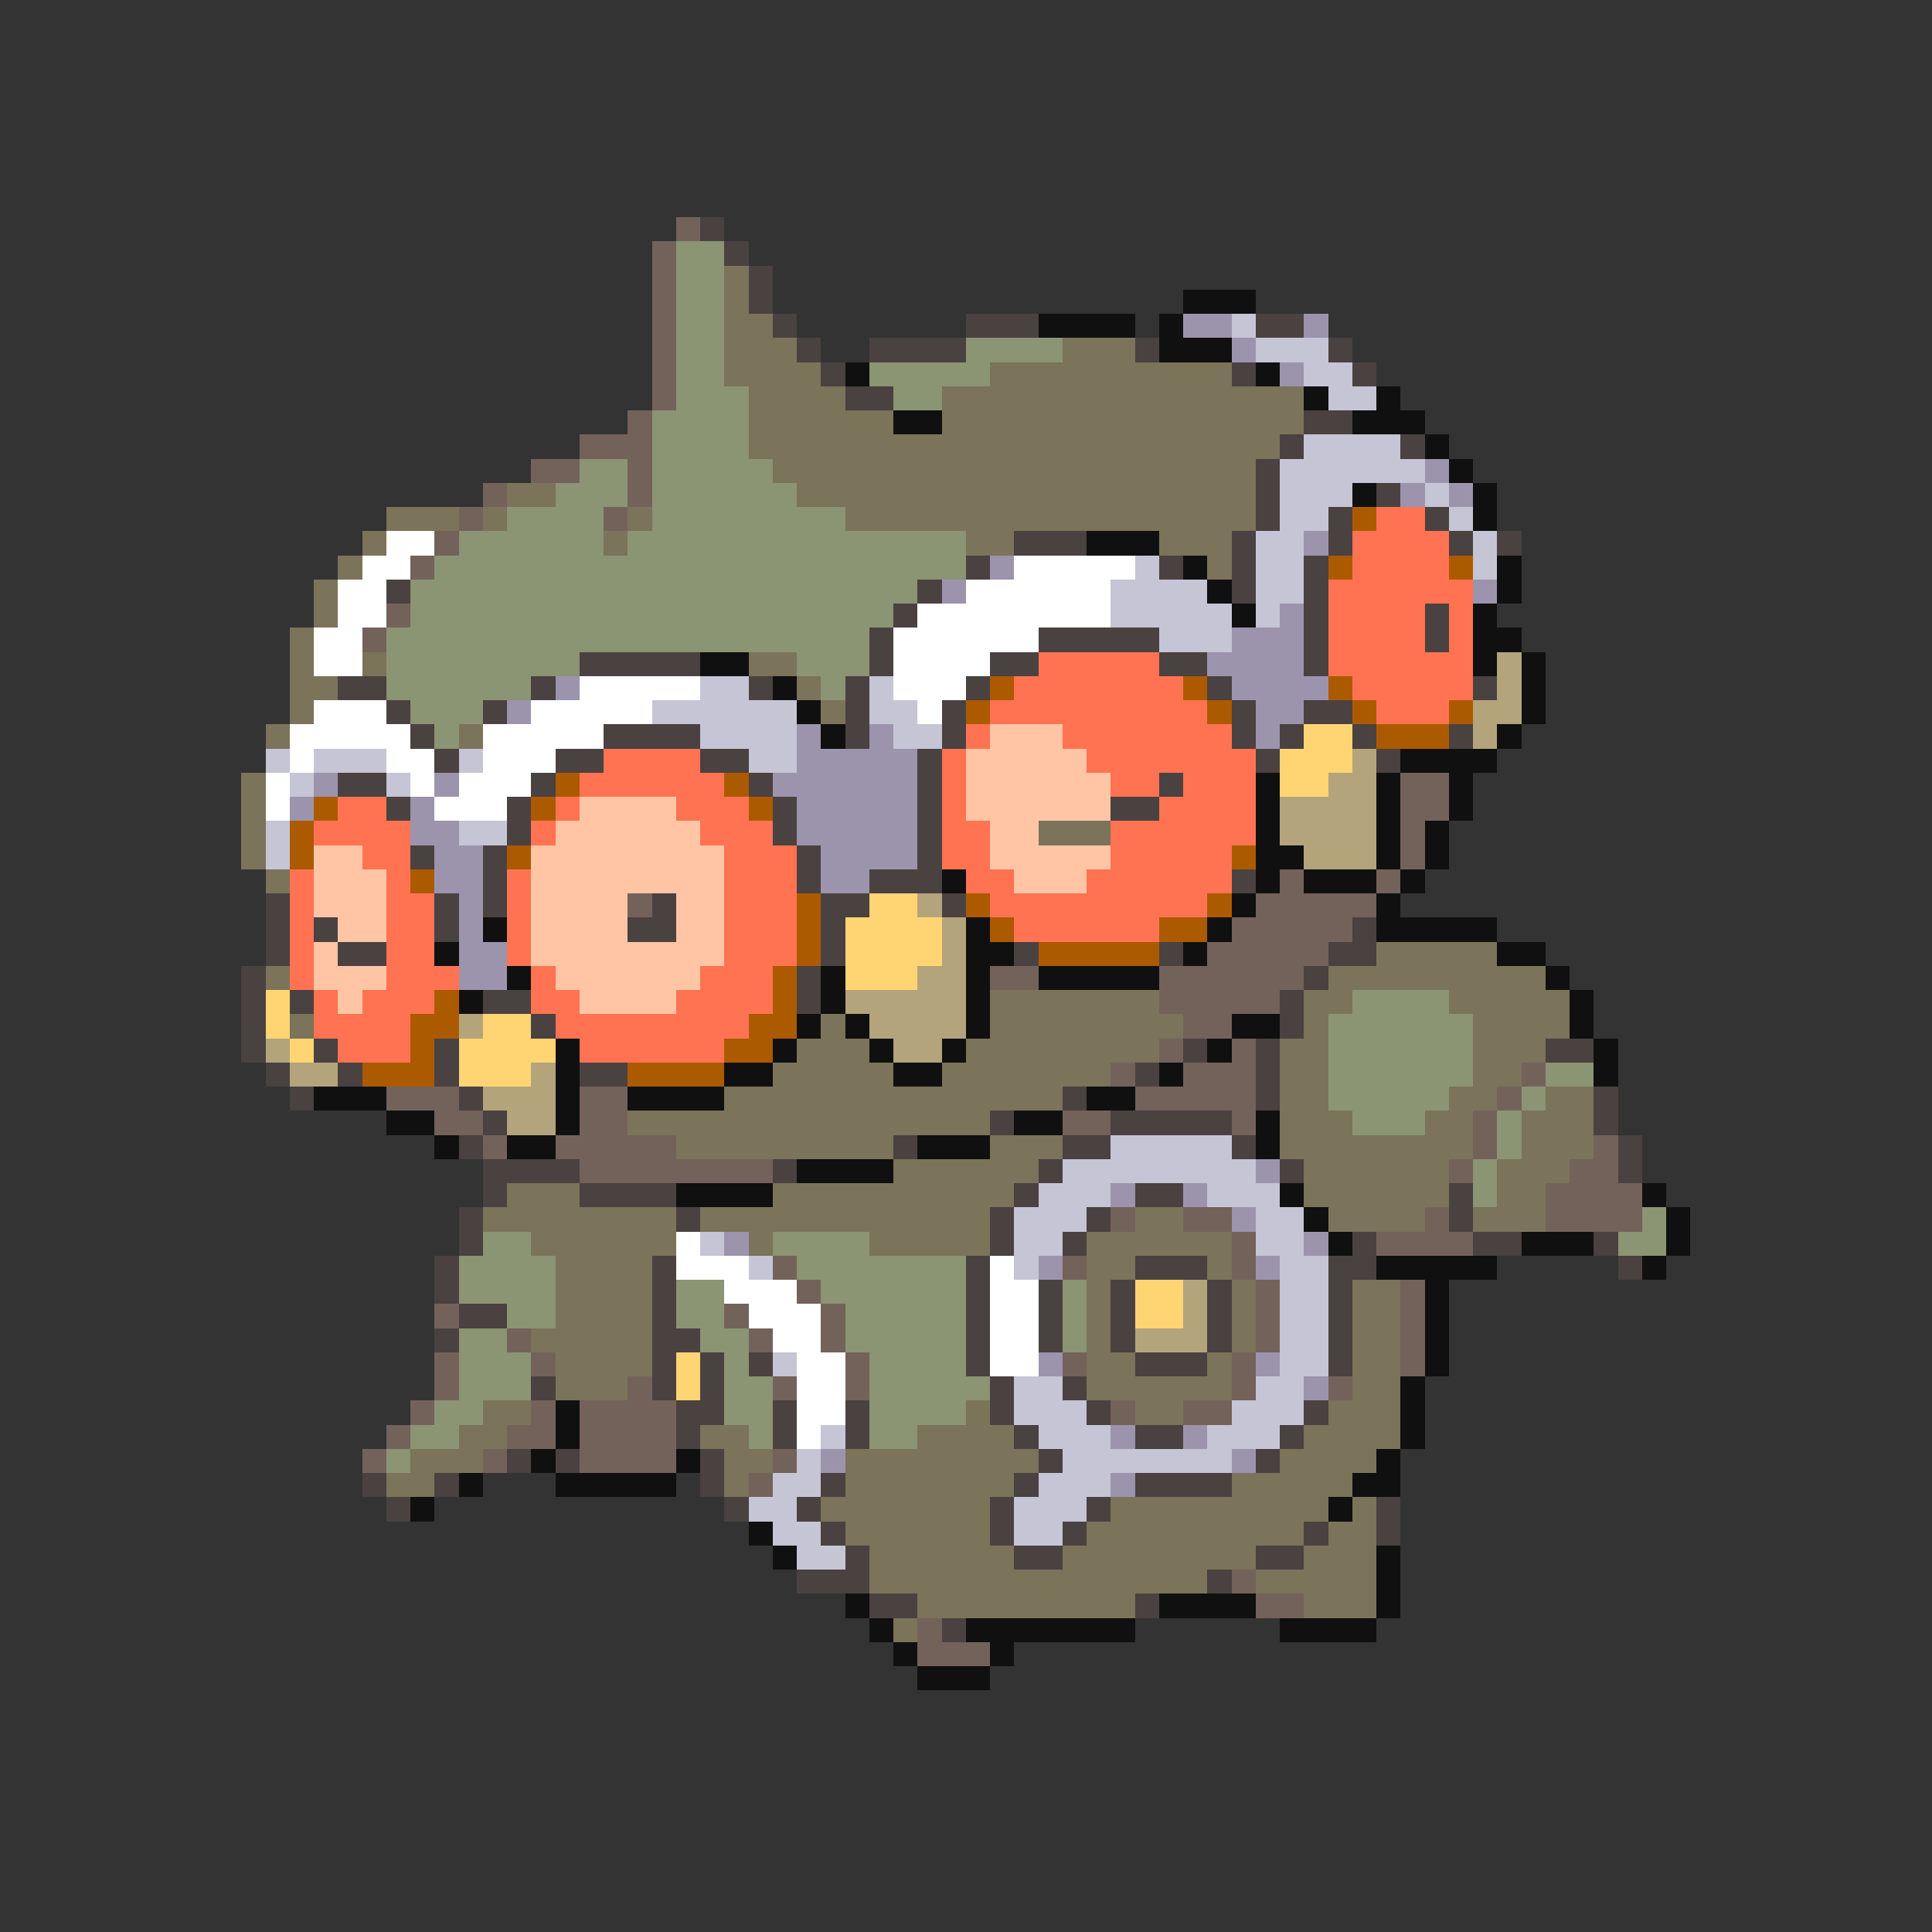 <svg xmlns="http://www.w3.org/2000/svg" viewBox="0 -0.5 80 80" shape-rendering="crispEdges">
<rect x="0" y="-0.5" width="80" height="80" fill="#333333" stroke="none"/>
<path stroke="#73625a" d="M28 9h1M27 10h1M27 11h1M27 12h1M27 13h1M27 14h1M27 15h1M27 16h1M26 17h1M24 18h3M22 19h2M26 19h1M20 20h1M26 20h1M19 21h1M25 21h1M18 22h1M17 23h1M16 25h1M15 26h1M58 32h2M58 33h2M58 34h1M58 35h1M53 36h1M57 36h1M26 37h1M52 37h5M51 38h5M50 39h5M41 40h2M48 40h6M48 41h5M49 42h2M48 43h1M51 43h1M46 44h1M49 44h3M63 44h1M16 45h3M24 45h2M47 45h5M62 45h1M18 46h2M24 46h2M44 46h2M51 46h1M61 46h1M20 47h1M23 47h5M61 47h1M66 47h1M24 48h8M60 48h1M65 48h2M64 49h4M46 50h1M49 50h2M59 50h1M64 50h4M51 51h1M57 51h4M32 52h1M44 52h1M51 52h1M33 53h1M52 53h1M58 53h1M18 54h1M30 54h1M34 54h1M52 54h1M58 54h1M21 55h1M31 55h1M34 55h1M52 55h1M58 55h1M18 56h1M22 56h1M35 56h1M44 56h1M51 56h1M58 56h1M18 57h1M26 57h1M32 57h1M35 57h1M51 57h1M55 57h1M17 58h1M22 58h1M24 58h4M46 58h1M49 58h2M16 59h1M21 59h2M24 59h4M15 60h1M20 60h1M24 60h4M32 60h1M31 61h1M51 65h1M52 66h2M38 67h1M38 68h3" />
<path stroke="#4a4141" d="M29 9h1M30 10h1M31 11h1M31 12h1M32 13h1M40 13h3M52 13h2M33 14h1M36 14h4M47 14h1M55 14h1M34 15h1M51 15h1M56 15h1M35 16h2M54 17h2M53 18h1M58 18h1M52 19h1M52 20h1M57 20h1M52 21h1M55 21h1M59 21h1M42 22h3M51 22h1M55 22h1M60 22h1M62 22h1M40 23h1M48 23h1M51 23h1M54 23h1M16 24h1M38 24h1M51 24h1M54 24h1M37 25h1M54 25h1M59 25h1M36 26h1M43 26h5M54 26h1M59 26h1M24 27h5M36 27h1M41 27h2M48 27h2M54 27h1M14 28h2M22 28h1M31 28h1M35 28h1M40 28h1M50 28h1M61 28h1M16 29h1M20 29h1M35 29h1M39 29h1M51 29h1M54 29h2M17 30h1M25 30h4M35 30h1M39 30h1M51 30h1M53 30h1M56 30h1M60 30h1M18 31h1M23 31h2M29 31h2M38 31h1M52 31h1M57 31h1M14 32h2M22 32h1M31 32h1M38 32h1M48 32h1M16 33h1M21 33h1M32 33h1M38 33h1M46 33h2M21 34h1M32 34h1M38 34h1M17 35h1M20 35h1M33 35h1M38 35h1M20 36h1M33 36h1M36 36h3M51 36h1M11 37h1M18 37h1M20 37h1M27 37h1M34 37h2M39 37h1M11 38h1M13 38h1M18 38h1M26 38h2M34 38h1M56 38h1M11 39h1M14 39h2M34 39h1M42 39h1M48 39h1M55 39h2M10 40h1M33 40h1M54 40h1M10 41h1M12 41h1M20 41h2M33 41h1M53 41h1M10 42h1M22 42h1M53 42h1M10 43h1M13 43h1M18 43h1M49 43h1M52 43h1M64 43h2M11 44h1M14 44h1M18 44h1M24 44h2M47 44h1M52 44h1M12 45h1M19 45h1M44 45h1M52 45h1M66 45h1M20 46h1M41 46h1M46 46h5M66 46h1M19 47h1M37 47h1M44 47h2M51 47h1M67 47h1M20 48h4M32 48h1M43 48h1M53 48h1M67 48h1M20 49h1M24 49h4M42 49h1M47 49h2M60 49h1M19 50h1M28 50h1M41 50h1M45 50h1M60 50h1M19 51h1M41 51h1M44 51h1M56 51h1M61 51h2M66 51h1M18 52h1M27 52h1M40 52h1M47 52h3M55 52h2M67 52h1M18 53h1M27 53h1M40 53h1M43 53h1M46 53h1M50 53h1M55 53h1M19 54h2M27 54h1M40 54h1M43 54h1M46 54h1M50 54h1M55 54h1M18 55h1M27 55h2M40 55h1M43 55h1M46 55h1M50 55h1M55 55h1M27 56h1M29 56h1M31 56h1M40 56h1M47 56h3M55 56h1M22 57h1M27 57h1M29 57h1M41 57h1M44 57h1M28 58h2M32 58h1M35 58h1M41 58h1M45 58h1M54 58h1M28 59h1M32 59h1M35 59h1M42 59h1M47 59h2M53 59h1M21 60h1M23 60h1M29 60h1M43 60h1M52 60h1M15 61h1M18 61h1M29 61h1M34 61h1M42 61h1M47 61h4M16 62h1M30 62h1M33 62h1M41 62h1M45 62h1M57 62h1M34 63h1M41 63h1M44 63h1M54 63h1M57 63h1M35 64h1M42 64h2M52 64h2M33 65h3M50 65h1M36 66h2M47 66h1M39 67h1" />
<path stroke="#8b9473" d="M28 10h2M28 11h2M28 12h2M28 13h2M28 14h2M40 14h4M28 15h2M36 15h5M28 16h3M37 16h2M27 17h4M27 18h4M24 19h2M27 19h5M23 20h3M27 20h6M21 21h4M27 21h8M19 22h6M26 22h14M18 23h22M17 24h21M17 25h20M16 26h20M16 27h8M33 27h3M16 28h6M34 28h1M17 29h3M18 30h1M56 41h4M55 42h6M55 43h6M55 44h6M64 44h2M55 45h5M63 45h1M56 46h3M62 46h1M62 47h1M61 48h1M61 49h1M68 50h1M20 51h2M32 51h4M67 51h2M19 52h4M33 52h7M19 53h4M28 53h2M34 53h6M44 53h1M21 54h2M28 54h2M35 54h5M44 54h1M19 55h2M29 55h2M35 55h5M44 55h1M19 56h3M30 56h1M36 56h4M19 57h3M30 57h2M36 57h5M18 58h2M30 58h2M36 58h4M17 59h2M31 59h1M36 59h2M16 60h1" />
<path stroke="#7b735a" d="M30 11h1M30 12h1M30 13h2M30 14h3M44 14h3M30 15h4M41 15h10M31 16h4M39 16h15M31 17h6M39 17h15M31 18h22M32 19h20M21 20h2M33 20h19M16 21h3M20 21h1M26 21h1M35 21h17M15 22h1M25 22h1M40 22h2M48 22h3M14 23h1M50 23h1M13 24h1M13 25h1M12 26h1M12 27h1M15 27h1M31 27h2M12 28h2M33 28h1M12 29h1M34 29h1M11 30h1M19 30h1M10 32h1M10 33h1M10 34h1M43 34h3M10 35h1M11 36h1M57 39h5M11 40h1M55 40h9M41 41h7M54 41h2M60 41h5M12 42h1M34 42h1M41 42h8M54 42h1M61 42h4M33 43h3M40 43h8M53 43h2M61 43h3M32 44h5M39 44h7M53 44h2M61 44h2M30 45h14M53 45h2M60 45h2M64 45h2M26 46h15M53 46h3M59 46h2M63 46h3M28 47h9M41 47h3M53 47h8M63 47h3M37 48h6M54 48h6M62 48h3M21 49h3M32 49h10M54 49h6M62 49h2M20 50h8M29 50h12M47 50h2M55 50h4M61 50h3M22 51h6M31 51h1M36 51h5M45 51h6M23 52h4M45 52h2M50 52h1M23 53h4M45 53h1M51 53h1M56 53h2M23 54h4M45 54h1M51 54h1M56 54h2M22 55h5M45 55h1M51 55h1M56 55h2M23 56h4M45 56h2M50 56h1M56 56h2M23 57h3M45 57h6M56 57h2M20 58h2M40 58h1M47 58h2M55 58h3M19 59h2M29 59h2M38 59h4M54 59h4M17 60h3M30 60h2M35 60h8M53 60h4M16 61h2M30 61h1M35 61h7M51 61h5M34 62h7M46 62h9M56 62h1M35 63h6M45 63h9M55 63h2M36 64h6M44 64h8M54 64h3M36 65h14M52 65h5M38 66h9M54 66h3M37 67h1" />
<path stroke="#101010" d="M49 12h3M43 13h4M48 13h1M48 14h3M35 15h1M52 15h1M54 16h1M57 16h1M37 17h2M56 17h3M59 18h1M60 19h1M56 20h1M61 20h1M61 21h1M45 22h3M49 23h1M62 23h1M50 24h1M62 24h1M51 25h1M61 25h1M61 26h2M29 27h2M61 27h1M63 27h1M32 28h1M63 28h1M33 29h1M63 29h1M34 30h1M62 30h1M58 31h4M52 32h1M57 32h1M60 32h1M52 33h1M57 33h1M60 33h1M52 34h1M57 34h1M59 34h1M52 35h2M57 35h1M59 35h1M39 36h1M52 36h1M54 36h3M58 36h1M51 37h1M57 37h1M20 38h1M40 38h1M50 38h1M57 38h5M18 39h1M40 39h2M49 39h1M62 39h2M21 40h1M34 40h1M40 40h1M43 40h5M64 40h1M19 41h1M34 41h1M40 41h1M65 41h1M33 42h1M35 42h1M40 42h1M51 42h2M65 42h1M23 43h1M32 43h1M36 43h1M39 43h1M50 43h1M66 43h1M23 44h1M30 44h2M37 44h2M48 44h1M66 44h1M13 45h3M23 45h1M26 45h4M45 45h2M16 46h2M23 46h1M42 46h2M52 46h1M18 47h1M21 47h2M38 47h3M52 47h1M33 48h4M28 49h4M53 49h1M68 49h1M54 50h1M69 50h1M55 51h1M63 51h3M69 51h1M57 52h5M68 52h1M59 53h1M59 54h1M59 55h1M59 56h1M58 57h1M23 58h1M58 58h1M23 59h1M58 59h1M22 60h1M28 60h1M57 60h1M19 61h1M23 61h5M56 61h2M17 62h1M55 62h1M31 63h1M32 64h1M57 64h1M57 65h1M35 66h1M48 66h4M57 66h1M36 67h1M40 67h7M53 67h4M37 68h1M41 68h1M38 69h3" />
<path stroke="#9c94ac" d="M49 13h2M54 13h1M51 14h1M53 15h1M59 19h1M58 20h1M60 20h1M54 22h1M41 23h1M39 24h1M61 24h1M53 25h1M51 26h3M50 27h4M23 28h1M51 28h4M21 29h1M52 29h2M33 30h1M36 30h1M52 30h1M33 31h5M13 32h1M18 32h1M32 32h6M12 33h1M17 33h1M33 33h5M17 34h2M33 34h5M18 35h2M34 35h4M18 36h2M34 36h2M19 37h1M19 38h1M19 39h2M19 40h2M52 48h1M46 49h1M49 49h1M51 50h1M30 51h1M54 51h1M43 52h1M52 52h1M43 56h1M52 56h1M54 57h1M46 59h1M49 59h1M34 60h1M51 60h1M46 61h1" />
<path stroke="#c5c5d5" d="M51 13h1M52 14h3M54 15h2M55 16h2M54 18h4M53 19h6M53 20h3M59 20h1M53 21h2M60 21h1M52 22h2M61 22h1M47 23h1M52 23h2M61 23h1M46 24h4M52 24h2M46 25h5M52 25h1M48 26h3M29 28h2M36 28h1M27 29h6M36 29h2M29 30h4M37 30h2M11 31h1M13 31h3M19 31h1M31 31h2M12 32h1M16 32h1M11 34h1M19 34h2M11 35h1M46 47h5M44 48h8M43 49h3M50 49h3M42 50h3M52 50h2M29 51h1M42 51h2M52 51h2M31 52h1M42 52h1M53 52h2M53 53h2M53 54h2M53 55h2M32 56h1M53 56h2M42 57h2M52 57h2M42 58h3M51 58h3M34 59h1M43 59h3M50 59h3M33 60h1M44 60h7M32 61h2M43 61h3M31 62h2M42 62h3M32 63h2M42 63h2M33 64h2" />
<path stroke="#ac5a00" d="M56 21h1M55 23h1M60 23h1M41 28h1M49 28h1M55 28h1M40 29h1M50 29h1M56 29h1M60 29h1M57 30h3M23 32h1M30 32h1M13 33h1M22 33h1M31 33h1M12 34h1M12 35h1M21 35h1M51 35h1M17 36h1M33 37h1M40 37h1M50 37h1M33 38h1M41 38h1M48 38h2M33 39h1M43 39h5M32 40h1M18 41h1M32 41h1M17 42h2M31 42h2M17 43h1M30 43h2M15 44h3M26 44h4" />
<path stroke="#ff7352" d="M57 21h2M56 22h4M56 23h4M55 24h6M55 25h4M60 25h1M55 26h4M60 26h1M43 27h5M55 27h6M42 28h7M56 28h5M41 29h9M57 29h3M40 30h1M44 30h7M25 31h4M39 31h1M45 31h7M24 32h6M39 32h1M46 32h2M49 32h3M14 33h2M23 33h1M28 33h3M39 33h1M48 33h4M13 34h4M22 34h1M29 34h3M39 34h2M46 34h6M15 35h2M30 35h3M39 35h2M46 35h5M12 36h1M16 36h1M21 36h1M30 36h3M40 36h2M45 36h6M12 37h1M16 37h2M21 37h1M30 37h3M41 37h9M12 38h1M16 38h2M21 38h1M30 38h3M42 38h6M12 39h1M16 39h2M21 39h1M30 39h3M12 40h1M16 40h3M22 40h1M29 40h3M13 41h1M15 41h3M22 41h2M28 41h4M13 42h4M23 42h8M14 43h3M24 43h6" />
<path stroke="#ffffff" d="M16 22h2M15 23h2M42 23h5M14 24h2M40 24h6M14 25h2M38 25h8M13 26h2M37 26h6M13 27h2M37 27h4M24 28h5M37 28h3M13 29h3M22 29h5M38 29h1M12 30h5M20 30h5M12 31h1M16 31h2M20 31h3M11 32h1M17 32h1M19 32h3M11 33h1M18 33h3M28 51h1M28 52h3M41 52h1M30 53h3M41 53h2M31 54h3M41 54h2M32 55h2M41 55h2M33 56h2M41 56h2M33 57h2M33 58h2M33 59h1" />
<path stroke="#b4a47b" d="M62 27h1M62 28h1M61 29h2M61 30h1M56 31h1M55 32h2M53 33h4M53 34h4M54 35h3M38 37h1M39 38h1M39 39h1M38 40h2M35 41h5M19 42h1M36 42h4M11 43h1M37 43h2M12 44h2M22 44h1M20 45h3M21 46h2M49 53h1M49 54h1M47 55h3" />
<path stroke="#ffc5a4" d="M41 30h3M40 31h5M40 32h6M24 33h4M40 33h6M23 34h6M41 34h2M13 35h2M22 35h8M41 35h5M13 36h3M22 36h8M42 36h3M13 37h3M22 37h4M28 37h2M14 38h2M22 38h4M28 38h2M13 39h1M22 39h8M13 40h3M23 40h6M14 41h1M24 41h4" />
<path stroke="#ffd573" d="M54 30h2M53 31h3M53 32h2M36 37h2M35 38h4M35 39h4M35 40h3M11 41h1M11 42h1M20 42h2M12 43h1M19 43h4M19 44h3M47 53h2M47 54h2M28 56h1M28 57h1" />
</svg>
